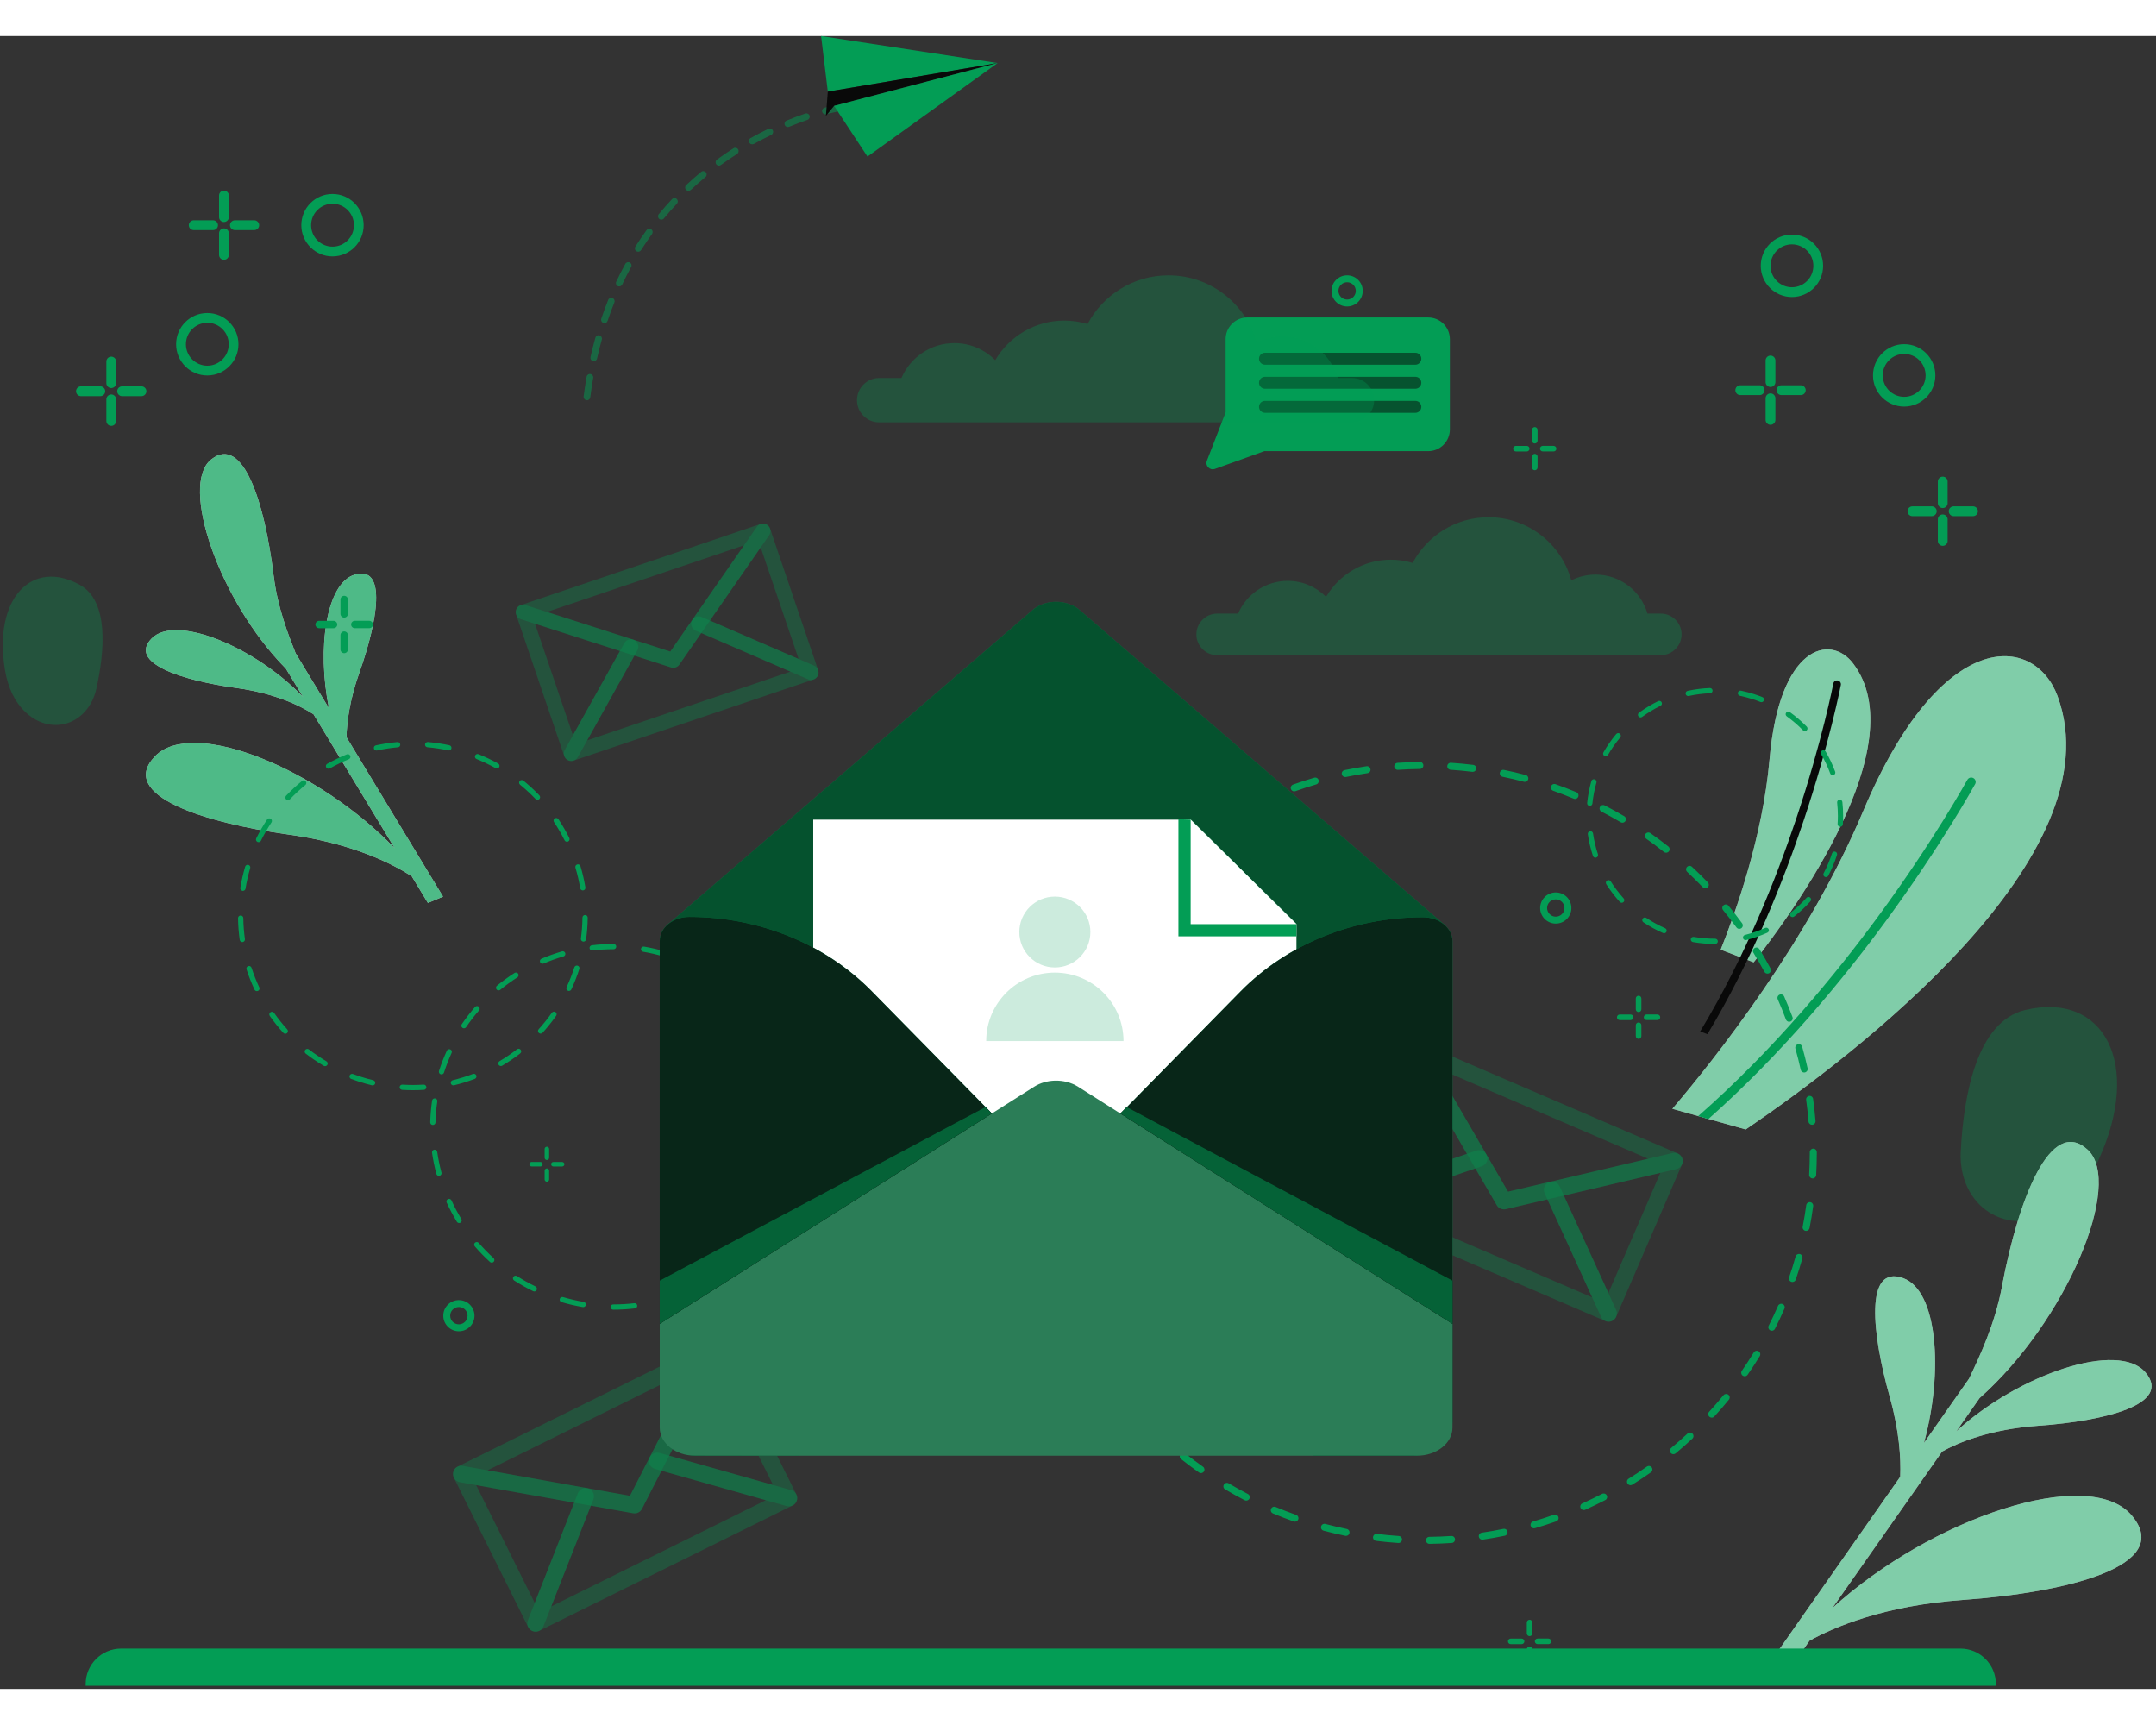 <svg xmlns="http://www.w3.org/2000/svg" width="200" height="160" viewBox="0 0 317 243" fill="none"><rect x="0" y="0" width="317" height="243" fill="#333333" stroke="none"/><g clip-path="url(#clip0_2950_15049)"><path d="M288.29 163.928C287.872 172.105 295.224 176.832 302.245 172.725C304.566 171.369 306.771 169.066 308.509 165.321C315.104 151.053 309.287 140.415 297.74 143.193C290.611 144.911 288.709 155.823 288.298 163.921L288.29 163.928Z" fill="#039D55" fill-opacity="0.3"></path><path d="M14.181 95.908C12.985 101.321 7.341 103.089 3.492 99.148C2.223 97.849 1.193 95.944 0.731 93.194C-1.02 82.693 4.688 76.79 11.73 80.68C16.077 83.083 15.363 90.545 14.181 95.908Z" fill="#039D55" fill-opacity="0.3"></path><path d="M247.248 87.962C247.248 88.799 246.909 89.564 246.347 90.12C245.799 90.676 245.035 91.022 244.199 91.022H178.953C177.274 91.022 175.904 89.651 175.904 87.969C175.904 87.132 176.243 86.367 176.805 85.811C177.353 85.256 178.117 84.909 178.953 84.909H182.038C183.256 82.073 186.067 80.096 189.34 80.096C191.545 80.096 193.535 80.998 194.976 82.441C196.901 79.179 200.44 76.985 204.505 76.985C205.622 76.985 206.696 77.151 207.705 77.461C209.832 73.463 214.027 70.742 218.863 70.742C224.673 70.742 229.56 74.668 231.03 80.016C232.097 79.482 233.308 79.172 234.591 79.172C238.216 79.172 241.273 81.597 242.231 84.909H244.199C245.871 84.909 247.248 86.288 247.248 87.962Z" fill="#039D55" fill-opacity="0.3"></path><path d="M263.471 38.368C260.941 38.368 258.887 36.311 258.887 33.778C258.887 31.244 260.941 29.188 263.471 29.188C266.001 29.188 268.055 31.244 268.055 33.778C268.055 36.311 266.001 38.368 263.471 38.368ZM263.471 30.624C261.734 30.624 260.321 32.038 260.321 33.778C260.321 35.517 261.734 36.931 263.471 36.931C265.208 36.931 266.621 35.517 266.621 33.778C266.621 32.038 265.208 30.624 263.471 30.624Z" fill="#039D55"></path><path d="M279.975 54.477C277.445 54.477 275.391 52.42 275.391 49.887C275.391 47.354 277.445 45.297 279.975 45.297C282.505 45.297 284.559 47.354 284.559 49.887C284.559 52.42 282.505 54.477 279.975 54.477ZM279.975 46.733C278.238 46.733 276.825 48.148 276.825 49.887C276.825 51.626 278.238 53.041 279.975 53.041C281.712 53.041 283.125 51.626 283.125 49.887C283.125 48.148 281.712 46.733 279.975 46.733Z" fill="#039D55"></path><path d="M285.643 69.392C285.246 69.392 284.922 69.068 284.922 68.671V65.495C284.922 65.098 285.246 64.773 285.643 64.773C286.039 64.773 286.363 65.098 286.363 65.495V68.671C286.363 69.068 286.039 69.392 285.643 69.392Z" fill="#039D55"></path><path d="M285.643 74.951C285.246 74.951 284.922 74.626 284.922 74.229V71.054C284.922 70.657 285.246 70.332 285.643 70.332C286.039 70.332 286.363 70.657 286.363 71.054V74.229C286.363 74.626 286.039 74.951 285.643 74.951Z" fill="#039D55"></path><path d="M290.095 70.584H287.248C286.852 70.584 286.527 70.259 286.527 69.862C286.527 69.465 286.852 69.141 287.248 69.141H290.095C290.492 69.141 290.816 69.465 290.816 69.862C290.816 70.259 290.492 70.584 290.095 70.584Z" fill="#039D55"></path><path d="M284.035 70.584H281.188C280.791 70.584 280.467 70.259 280.467 69.862C280.467 69.465 280.791 69.141 281.188 69.141H284.035C284.431 69.141 284.755 69.465 284.755 69.862C284.755 70.259 284.431 70.584 284.035 70.584Z" fill="#039D55"></path><path d="M260.32 51.596C259.924 51.596 259.6 51.271 259.6 50.874V47.698C259.6 47.301 259.924 46.977 260.32 46.977C260.717 46.977 261.041 47.301 261.041 47.698V50.874C261.041 51.271 260.717 51.596 260.32 51.596Z" fill="#039D55"></path><path d="M260.32 57.154C259.924 57.154 259.6 56.829 259.6 56.432V53.257C259.6 52.86 259.924 52.535 260.32 52.535C260.717 52.535 261.041 52.86 261.041 53.257V56.432C261.041 56.829 260.717 57.154 260.32 57.154Z" fill="#039D55"></path><path d="M264.775 52.787H261.928C261.531 52.787 261.207 52.462 261.207 52.066C261.207 51.669 261.531 51.344 261.928 51.344H264.775C265.171 51.344 265.496 51.669 265.496 52.066C265.496 52.462 265.171 52.787 264.775 52.787Z" fill="#039D55"></path><path d="M258.72 52.787H255.873C255.477 52.787 255.152 52.462 255.152 52.066C255.152 51.669 255.477 51.344 255.873 51.344H258.72C259.117 51.344 259.441 51.669 259.441 52.066C259.441 52.462 259.117 52.787 258.72 52.787Z" fill="#039D55"></path><path d="M44.301 27.805C44.301 25.272 46.355 23.215 48.885 23.215C51.415 23.215 53.469 25.272 53.469 27.805C53.469 30.338 51.415 32.395 48.885 32.395C46.355 32.395 44.301 30.338 44.301 27.805ZM45.742 27.805C45.742 29.544 47.155 30.959 48.892 30.959C50.629 30.959 52.042 29.544 52.042 27.805C52.042 26.066 50.629 24.651 48.892 24.651C47.155 24.651 45.742 26.066 45.742 27.805Z" fill="#039D55"></path><path d="M25.893 45.309C25.893 42.776 27.947 40.719 30.477 40.719C33.007 40.719 35.061 42.776 35.061 45.309C35.061 47.842 33.007 49.899 30.477 49.899C27.947 49.899 25.893 47.842 25.893 45.309ZM27.334 45.309C27.334 47.048 28.747 48.463 30.484 48.463C32.221 48.463 33.634 47.048 33.634 45.309C33.634 43.569 32.221 42.155 30.484 42.155C28.747 42.155 27.334 43.569 27.334 45.309Z" fill="#039D55"></path><path d="M16.358 51.752C16.754 51.752 17.078 51.427 17.078 51.03V47.855C17.078 47.458 16.754 47.133 16.358 47.133C15.961 47.133 15.637 47.458 15.637 47.855V51.03C15.637 51.427 15.961 51.752 16.358 51.752Z" fill="#039D55"></path><path d="M16.358 57.31C16.754 57.31 17.078 56.986 17.078 56.589V53.413C17.078 53.016 16.754 52.691 16.358 52.691C15.961 52.691 15.637 53.016 15.637 53.413V56.589C15.637 56.986 15.961 57.31 16.358 57.31Z" fill="#039D55"></path><path d="M11.902 52.943H14.749C15.146 52.943 15.47 52.619 15.47 52.222C15.47 51.825 15.146 51.5 14.749 51.5H11.902C11.506 51.5 11.182 51.825 11.182 52.222C11.182 52.619 11.506 52.943 11.902 52.943Z" fill="#039D55"></path><path d="M17.957 52.943H20.804C21.201 52.943 21.525 52.619 21.525 52.222C21.525 51.825 21.201 51.5 20.804 51.5H17.957C17.561 51.5 17.236 51.825 17.236 52.222C17.236 52.619 17.561 52.943 17.957 52.943Z" fill="#039D55"></path><path d="M32.928 27.338C33.324 27.338 33.649 27.013 33.649 26.616V23.441C33.649 23.044 33.324 22.719 32.928 22.719C32.531 22.719 32.207 23.044 32.207 23.441V26.616C32.207 27.013 32.531 27.338 32.928 27.338Z" fill="#039D55"></path><path d="M32.928 32.896C33.324 32.896 33.649 32.572 33.649 32.175V28.999C33.649 28.602 33.324 28.277 32.928 28.277C32.531 28.277 32.207 28.602 32.207 28.999V32.175C32.207 32.572 32.531 32.896 32.928 32.896Z" fill="#039D55"></path><path d="M28.481 28.529H31.328C31.724 28.529 32.048 28.205 32.048 27.808C32.048 27.411 31.724 27.086 31.328 27.086H28.481C28.084 27.086 27.76 27.411 27.76 27.808C27.76 28.205 28.084 28.529 28.481 28.529Z" fill="#039D55"></path><path d="M34.535 28.529H37.382C37.779 28.529 38.103 28.205 38.103 27.808C38.103 27.411 37.779 27.086 37.382 27.086H34.535C34.139 27.086 33.815 27.411 33.815 27.808C33.815 28.205 34.139 28.529 34.535 28.529Z" fill="#039D55"></path><path d="M213.174 44.558V57.844C213.174 59.598 211.754 61.027 209.996 61.027H185.9L178.627 63.64C177.877 63.907 177.164 63.17 177.452 62.434L180.206 55.318V44.558C180.206 42.804 181.626 41.375 183.384 41.375H209.996C211.747 41.375 213.174 42.797 213.174 44.558Z" fill="#039D55"></path><g opacity="0.5"><path d="M208.099 48.32H185.993C185.51 48.32 185.113 47.93 185.113 47.439C185.113 46.956 185.503 46.559 185.993 46.559H208.099C208.582 46.559 208.979 46.948 208.979 47.439C208.979 47.923 208.589 48.32 208.099 48.32Z" fill="#090909"></path><path d="M208.099 51.855H185.993C185.51 51.855 185.113 51.465 185.113 50.974C185.113 50.491 185.503 50.094 185.993 50.094H208.099C208.582 50.094 208.979 50.483 208.979 50.974C208.979 51.458 208.589 51.855 208.099 51.855Z" fill="#090909"></path><path d="M208.099 55.394H185.993C185.51 55.394 185.113 55.004 185.113 54.513C185.113 54.03 185.503 53.633 185.993 53.633H208.099C208.582 53.633 208.979 54.023 208.979 54.513C208.979 54.997 208.589 55.394 208.099 55.394Z" fill="#090909"></path></g><path d="M121.231 11.49C121.31 11.511 121.389 11.511 121.476 11.49C122.355 11.259 122.867 11.165 122.867 11.165C123.133 11.115 123.306 10.862 123.263 10.595C123.213 10.328 122.96 10.155 122.694 10.198C122.672 10.198 122.146 10.299 121.231 10.537C120.971 10.609 120.813 10.876 120.885 11.136C120.935 11.317 121.072 11.447 121.238 11.49H121.231Z" fill="#039D55" fill-opacity="0.5"></path><path d="M92.79 33.955C92.336 34.785 91.896 35.651 91.486 36.525C91.385 36.741 91.147 36.849 90.923 36.792C90.894 36.785 90.866 36.77 90.837 36.763C90.592 36.647 90.491 36.351 90.606 36.113C91.024 35.226 91.471 34.345 91.94 33.493C92.069 33.255 92.365 33.169 92.603 33.299C92.841 33.428 92.927 33.724 92.797 33.963L92.79 33.955Z" fill="#039D55" fill-opacity="0.5"></path><path d="M90.331 39.162C89.978 40.043 89.639 40.952 89.337 41.868C89.257 42.114 88.998 42.251 88.753 42.186C88.738 42.186 88.731 42.186 88.717 42.172C88.457 42.085 88.32 41.803 88.407 41.551C88.724 40.62 89.063 39.689 89.423 38.794C89.524 38.541 89.812 38.419 90.057 38.52C90.31 38.621 90.432 38.91 90.331 39.155V39.162Z" fill="#039D55" fill-opacity="0.5"></path><path d="M86.18 53.524C85.942 53.467 85.783 53.236 85.812 52.99C85.934 52.016 86.086 51.042 86.252 50.089C86.295 49.822 86.554 49.642 86.821 49.692C87.088 49.743 87.268 49.995 87.218 50.262C87.052 51.193 86.908 52.16 86.785 53.12C86.749 53.387 86.504 53.575 86.237 53.546C86.216 53.546 86.201 53.546 86.18 53.532V53.524Z" fill="#039D55" fill-opacity="0.5"></path><path d="M88.147 44.018C88.406 44.09 88.558 44.364 88.485 44.624C88.363 45.057 88.248 45.49 88.139 45.916C88.017 46.414 87.894 46.919 87.779 47.417C87.721 47.684 87.455 47.85 87.195 47.785C87.195 47.785 87.188 47.785 87.181 47.785C86.921 47.72 86.763 47.46 86.82 47.2C86.936 46.688 87.058 46.176 87.188 45.67C87.296 45.237 87.419 44.79 87.541 44.35C87.613 44.09 87.873 43.938 88.132 44.003C88.132 44.003 88.139 44.003 88.147 44.003V44.018Z" fill="#039D55" fill-opacity="0.5"></path><path d="M94.253 31.473C94.138 31.654 93.921 31.74 93.72 31.69C93.669 31.675 93.626 31.661 93.576 31.632C93.345 31.488 93.28 31.184 93.424 30.954C93.943 30.124 94.498 29.308 95.075 28.521C95.233 28.305 95.536 28.254 95.759 28.413C95.976 28.572 96.026 28.875 95.868 29.099C95.305 29.871 94.765 30.672 94.253 31.48V31.473Z" fill="#039D55" fill-opacity="0.5"></path><path d="M118.723 12.32C117.829 12.623 116.921 12.97 116.027 13.338C115.926 13.381 115.818 13.388 115.717 13.36C115.573 13.323 115.443 13.222 115.386 13.071C115.285 12.818 115.4 12.537 115.652 12.428C116.568 12.053 117.49 11.7 118.406 11.389C118.658 11.303 118.939 11.44 119.026 11.692C119.112 11.945 118.975 12.226 118.723 12.313V12.32Z" fill="#039D55" fill-opacity="0.5"></path><path d="M110.846 15.85C110.73 15.915 110.601 15.929 110.485 15.9C110.363 15.871 110.247 15.785 110.175 15.662C110.046 15.424 110.125 15.128 110.363 14.998C111.213 14.522 112.093 14.067 112.972 13.641C113.217 13.526 113.505 13.627 113.628 13.872C113.743 14.118 113.642 14.406 113.397 14.529C112.539 14.948 111.675 15.395 110.846 15.857V15.85Z" fill="#039D55" fill-opacity="0.5"></path><path d="M101.561 22.621C101.431 22.736 101.266 22.779 101.107 22.736C101.02 22.714 100.934 22.664 100.869 22.599C100.682 22.404 100.696 22.094 100.891 21.906C101.604 21.242 102.347 20.585 103.096 19.965C103.305 19.791 103.615 19.82 103.788 20.03C103.961 20.239 103.932 20.549 103.723 20.723C102.988 21.336 102.26 21.971 101.561 22.628V22.621Z" fill="#039D55" fill-opacity="0.5"></path><path d="M105.994 18.952C105.872 19.039 105.72 19.068 105.583 19.032C105.475 19.003 105.374 18.938 105.31 18.844C105.151 18.627 105.201 18.317 105.418 18.158C106.203 17.588 107.018 17.025 107.847 16.498C108.077 16.354 108.38 16.419 108.524 16.65C108.668 16.881 108.604 17.184 108.373 17.328C107.566 17.848 106.766 18.389 105.994 18.952Z" fill="#039D55" fill-opacity="0.5"></path><path d="M97.62 26.811C97.497 26.963 97.303 27.02 97.123 26.977C97.058 26.963 96.986 26.927 96.928 26.876C96.719 26.703 96.69 26.393 96.863 26.183C97.483 25.433 98.139 24.689 98.809 23.975C98.996 23.78 99.306 23.766 99.501 23.953C99.696 24.141 99.71 24.451 99.523 24.646C98.867 25.339 98.225 26.068 97.62 26.804V26.811Z" fill="#039D55" fill-opacity="0.5"></path><path d="M121.714 8.17L120.727 0L146.682 3.969L121.714 8.17Z" fill="#039D55"></path><path d="M146.683 3.969L122.702 10.248L122.637 10.269L121.434 11.742L121.715 8.169L146.683 3.969Z" fill="#090909"></path><path d="M125.657 9.475L122.637 10.269L127.545 17.717L146.682 3.969L125.657 9.475Z" fill="#039D55"></path><path d="M245.891 157.711C252.204 150.3 265.918 133.011 273.945 113.954C285.46 86.6 299.169 87.939 302.525 97.047C311.2 120.606 272.718 149.82 256.677 160.747L245.896 157.711H245.891Z" fill="white"></path><path d="M245.891 157.711C252.204 150.3 265.918 133.011 273.945 113.954C285.46 86.6 299.169 87.939 302.525 97.047C311.2 120.606 272.718 149.82 256.677 160.747L245.896 157.711H245.891Z" fill="#039D55" fill-opacity="0.5"></path><path d="M249.688 158.785C260.798 149.056 269.97 137.845 276.139 129.443C284.39 118.209 289.211 109.431 289.263 109.344C289.437 109.031 289.83 108.915 290.148 109.089C290.467 109.263 290.582 109.657 290.409 109.969C290.362 110.056 285.507 118.898 277.209 130.202C271.11 138.505 262.106 149.532 251.186 159.214L249.693 158.791L249.688 158.785Z" fill="#039D55"></path><path d="M252.998 134.309C255.167 128.901 259.202 117.617 260.177 106.357C261.637 89.531 269.129 87.87 272.455 92.223C281.589 104.176 263.615 128.839 257.845 136.176L252.998 134.314V134.309Z" fill="white"></path><path d="M252.998 134.309C255.167 128.901 259.202 117.617 260.177 106.357C261.637 89.531 269.129 87.87 272.455 92.223C281.589 104.176 263.615 128.839 257.845 136.176L252.998 134.314V134.309Z" fill="#039D55" fill-opacity="0.5"></path><path d="M249.984 146.33C256.608 135.367 261.221 123.669 264.09 115.102C267.903 103.728 269.547 95.262 269.561 95.183C269.619 94.88 269.914 94.678 270.217 94.743C270.52 94.8 270.721 95.096 270.664 95.399C270.649 95.486 268.992 104.002 265.157 115.448C262.281 124.029 257.668 135.736 251.051 146.742L249.984 146.345V146.33Z" fill="#090909"></path><path d="M294.358 183.769C296.823 170.714 301.551 158.798 306.936 163.713C312.32 168.635 303.786 188.973 291.057 200.246L287.64 205.117C296.773 196.738 311.469 191.744 315.463 196.479C319.427 201.177 309.343 203.616 299.757 204.302C292.462 204.821 287.806 206.842 285.55 208.098L269.419 231.106C283.921 217.884 307.13 210.018 313.444 217.509C319.737 224.972 303.735 228.833 288.527 229.922C277.037 230.745 269.671 233.906 266.06 235.905L262.845 240.495C261.966 240.062 261.086 239.622 260.207 239.182L279.394 211.808C279.51 208.993 279.243 205.016 277.852 200.058C275.243 190.799 274.104 180.478 279.863 182.615C284.865 184.469 285.781 196.276 282.883 206.835L289.521 197.366C291.078 194.09 293.306 189.413 294.365 183.777L294.358 183.769Z" fill="white"></path><path d="M294.358 183.769C296.823 170.714 301.551 158.798 306.936 163.713C312.32 168.635 303.786 188.973 291.057 200.246L287.64 205.117C296.773 196.738 311.469 191.744 315.463 196.479C319.427 201.177 309.343 203.616 299.757 204.302C292.462 204.821 287.806 206.842 285.55 208.098L269.419 231.106C283.921 217.884 307.13 210.018 313.444 217.509C319.737 224.972 303.735 228.833 288.527 229.922C277.037 230.745 269.671 233.906 266.06 235.905L262.845 240.495C261.966 240.062 261.086 239.622 260.207 239.182L279.394 211.808C279.51 208.993 279.243 205.016 277.852 200.058C275.243 190.799 274.104 180.478 279.863 182.615C284.865 184.469 285.781 196.276 282.883 206.835L289.521 197.366C291.078 194.09 293.306 189.413 294.365 183.777L294.358 183.769Z" fill="#039D55" fill-opacity="0.5"></path><path d="M40.229 79.344C38.924 68.533 35.703 58.53 31.039 62.261C26.368 65.992 32.236 83.09 42.031 92.999L44.561 97.17C37.548 89.823 25.799 84.93 22.282 88.582C18.786 92.212 26.895 94.752 34.693 95.835C40.633 96.658 44.323 98.563 46.103 99.718L58.04 119.413C46.904 107.808 28.351 100.115 22.786 105.888C17.236 111.647 30.109 115.682 42.485 117.399C51.834 118.699 57.687 121.686 60.534 123.52L62.912 127.446C63.655 127.142 64.397 126.832 65.139 126.515L50.94 103.081C51.005 100.771 51.43 97.538 52.843 93.561C55.481 86.135 56.98 77.756 52.151 79.185C47.963 80.426 46.572 90.032 48.367 98.83L43.458 90.725C42.37 87.961 40.798 84.013 40.236 79.344H40.229Z" fill="white"></path><path d="M40.229 79.344C38.924 68.533 35.703 58.53 31.039 62.261C26.368 65.992 32.236 83.09 42.031 92.999L44.561 97.17C37.548 89.823 25.799 84.93 22.282 88.582C18.786 92.212 26.895 94.752 34.693 95.835C40.633 96.658 44.323 98.563 46.103 99.718L58.04 119.413C46.904 107.808 28.351 100.115 22.786 105.888C17.236 111.647 30.109 115.682 42.485 117.399C51.834 118.699 57.687 121.686 60.534 123.52L62.912 127.446C63.655 127.142 64.397 126.832 65.139 126.515L50.94 103.081C51.005 100.771 51.43 97.538 52.843 93.561C55.481 86.135 56.98 77.756 52.151 79.185C47.963 80.426 46.572 90.032 48.367 98.83L43.458 90.725C42.37 87.961 40.798 84.013 40.236 79.344H40.229Z" fill="#039D55" fill-opacity="0.7"></path><path d="M293.456 242.284V242.537H12.594V242.284C12.594 239.405 14.929 237.066 17.805 237.066H288.244C291.128 237.066 293.456 239.405 293.456 242.284Z" fill="#039D55"></path><g clip-path="url(#clip1_2950_15049)"><path d="M119.606 94.599L84.347 106.522C83.918 106.668 83.443 106.534 83.153 106.186C82.862 105.839 82.817 105.348 83.037 104.952L91.799 89.244C92.054 88.787 92.595 88.574 93.094 88.734L98.551 90.487L101.816 85.784C102.113 85.354 102.675 85.196 103.155 85.403L119.691 92.558C120.106 92.738 120.369 93.154 120.35 93.606C120.331 94.06 120.035 94.454 119.606 94.599ZM86.338 103.539L116.209 93.438L103.109 87.769L99.895 92.401C99.62 92.798 99.116 92.968 98.657 92.82L93.281 91.094L86.338 103.539Z" fill="#039D55" fill-opacity="0.3"></path><path d="M84.346 106.521C84.205 106.569 84.05 106.588 83.895 106.574C83.462 106.535 83.094 106.246 82.955 105.835L75.886 85.043C75.753 84.65 75.853 84.219 76.143 83.924C76.434 83.629 76.867 83.524 77.261 83.651L93.092 88.735C93.406 88.835 93.656 89.07 93.777 89.375C93.898 89.679 93.874 90.021 93.716 90.308L84.954 106.017C84.818 106.259 84.6 106.434 84.346 106.521ZM78.665 86.4L84.239 102.796L91.148 90.407L78.665 86.4Z" fill="#039D55" fill-opacity="0.3"></path><path d="M119.607 94.599C119.354 94.685 119.072 94.677 118.817 94.566L102.281 87.41C101.979 87.28 101.753 87.021 101.663 86.707C101.573 86.392 101.629 86.053 101.816 85.785L111.283 72.147C111.519 71.807 111.926 71.63 112.337 71.686C112.747 71.744 113.09 72.027 113.224 72.419L120.293 93.211C120.433 93.621 120.317 94.074 119.997 94.368C119.884 94.473 119.75 94.55 119.607 94.599ZM104.382 85.934L117.42 91.576L111.846 75.181L104.382 85.934Z" fill="#039D55" fill-opacity="0.3"></path><path d="M99.343 92.814C99.126 92.888 98.885 92.892 98.654 92.819L76.59 85.734C76.14 85.59 75.833 85.172 75.828 84.701C75.825 84.229 76.126 83.809 76.572 83.656L111.831 71.734C112.279 71.582 112.775 71.734 113.06 72.111C113.344 72.487 113.355 73.005 113.086 73.393L99.892 92.4C99.755 92.599 99.562 92.74 99.343 92.814ZM80.424 84.665L98.553 90.487L109.394 74.869L80.424 84.665Z" fill="#039D55" fill-opacity="0.3"></path><path d="M116.534 216.03L79.296 234.455C78.843 234.679 78.297 234.603 77.924 234.261C77.552 233.918 77.427 233.383 77.611 232.914L84.964 214.231C85.178 213.688 85.746 213.371 86.32 213.474L92.621 214.604L95.532 208.916C95.798 208.397 96.394 208.138 96.956 208.296L116.32 213.762C116.808 213.9 117.16 214.322 117.206 214.824C117.256 215.326 116.989 215.806 116.534 216.03ZM81.054 230.859L112.601 215.249L97.259 210.92L94.393 216.522C94.147 217.002 93.615 217.264 93.085 217.168L86.878 216.056L81.054 230.859Z" fill="#039D55" fill-opacity="0.3"></path><path d="M79.298 234.458C79.147 234.531 78.982 234.577 78.807 234.583C78.323 234.603 77.873 234.338 77.657 233.905L66.733 211.945C66.527 211.531 66.573 211.038 66.851 210.668C67.13 210.299 67.592 210.117 68.047 210.199L86.323 213.475C86.683 213.54 86.996 213.762 87.176 214.083C87.355 214.401 87.38 214.784 87.246 215.124L79.894 233.808C79.779 234.097 79.566 234.326 79.298 234.458ZM70.009 213.034L78.623 230.351L84.421 215.619L70.009 213.034Z" fill="#039D55" fill-opacity="0.3"></path><path d="M116.537 216.031C116.269 216.163 115.958 216.196 115.659 216.113L96.294 210.648C95.942 210.549 95.653 210.296 95.505 209.96C95.358 209.625 95.369 209.242 95.536 208.917L103.977 192.421C104.188 192.01 104.613 191.752 105.075 191.754C105.538 191.757 105.959 192.019 106.165 192.433L117.089 214.393C117.305 214.826 117.243 215.344 116.935 215.716C116.823 215.851 116.686 215.958 116.537 216.031ZM98.396 208.702L113.667 213.011L105.052 195.696L98.396 208.702Z" fill="#039D55" fill-opacity="0.3"></path><path d="M93.847 217.061C93.618 217.174 93.352 217.216 93.086 217.169L67.614 212.603C67.093 212.51 66.692 212.095 66.618 211.572C66.544 211.051 66.813 210.54 67.286 210.306L104.522 191.881C104.996 191.647 105.567 191.741 105.938 192.117C106.31 192.492 106.398 193.061 106.159 193.53L94.395 216.521C94.27 216.761 94.077 216.946 93.847 217.061ZM71.695 210.852L92.625 214.604L102.291 195.713L71.695 210.852Z" fill="#039D55" fill-opacity="0.3"></path><path d="M236.029 188.908L198.044 172.575C197.582 172.376 197.289 171.913 197.31 171.411C197.33 170.909 197.657 170.471 198.134 170.308L217.085 163.851C217.635 163.663 218.241 163.89 218.534 164.392L221.729 169.889L227.931 168.433C228.498 168.299 229.078 168.585 229.321 169.112L237.623 187.289C237.832 187.747 237.736 188.285 237.384 188.643C237.03 189.002 236.492 189.107 236.029 188.908ZM201.912 171.59L234.093 185.428L227.514 171.028L221.407 172.462C220.884 172.585 220.342 172.352 220.073 171.888L216.926 166.473L201.912 171.59Z" fill="#039D55" fill-opacity="0.3"></path><path d="M198.045 172.577C197.892 172.511 197.751 172.414 197.633 172.286C197.306 171.933 197.217 171.422 197.408 170.979L207.092 148.579C207.274 148.156 207.679 147.874 208.14 147.846C208.599 147.819 209.035 148.053 209.266 148.45L218.533 164.394C218.715 164.709 218.749 165.089 218.62 165.429C218.492 165.77 218.217 166.037 217.872 166.154L198.921 172.611C198.63 172.71 198.319 172.693 198.045 172.577ZM208.372 151.759L200.735 169.424L215.679 164.333L208.372 151.759Z" fill="#039D55" fill-opacity="0.3"></path><path d="M236.031 188.909C235.759 188.792 235.532 188.577 235.405 188.297L227.102 170.121C226.951 169.79 226.956 169.408 227.116 169.082C227.277 168.755 227.576 168.517 227.931 168.434L245.918 164.208C246.366 164.103 246.835 164.258 247.131 164.61C247.426 164.961 247.499 165.451 247.316 165.871L237.632 188.272C237.442 188.713 237.008 189.002 236.525 189.007C236.353 189.01 236.185 188.975 236.031 188.909ZM229.936 170.461L236.482 184.793L244.119 167.128L229.936 170.461Z" fill="#039D55" fill-opacity="0.3"></path><path d="M220.645 172.398C220.411 172.297 220.208 172.123 220.072 171.891L207.157 149.669C206.893 149.216 206.951 148.644 207.3 148.252C207.649 147.86 208.211 147.736 208.694 147.943L246.679 164.276C247.162 164.483 247.456 164.976 247.411 165.498C247.365 166.021 246.987 166.455 246.476 166.575L221.408 172.464C221.145 172.525 220.879 172.498 220.645 172.398ZM211.115 151.632L221.729 169.892L242.327 165.054L211.115 151.632Z" fill="#039D55" fill-opacity="0.3"></path><path d="M90.204 187.24H90.154C89.94 187.239 89.768 187.066 89.768 186.853C89.77 186.641 89.943 186.468 90.155 186.468H90.157H90.204C91.222 186.468 92.251 186.407 93.263 186.288C93.475 186.263 93.667 186.413 93.692 186.625C93.717 186.837 93.566 187.028 93.354 187.053C92.312 187.177 91.253 187.24 90.204 187.24ZM85.753 186.864C85.731 186.864 85.709 186.862 85.687 186.857C84.641 186.678 83.59 186.435 82.566 186.132C82.361 186.071 82.243 185.858 82.304 185.652C82.366 185.448 82.58 185.331 82.786 185.392C83.78 185.685 84.801 185.922 85.818 186.096C86.028 186.132 86.17 186.332 86.134 186.542C86.102 186.73 85.939 186.864 85.753 186.864ZM97.638 186.176C97.471 186.176 97.316 186.066 97.267 185.899C97.207 185.695 97.325 185.48 97.529 185.42C98.521 185.13 99.507 184.778 100.459 184.373C100.656 184.29 100.882 184.381 100.967 184.577C101.051 184.774 100.959 184.999 100.763 185.084C99.782 185.502 98.768 185.864 97.747 186.162C97.71 186.17 97.674 186.176 97.638 186.176ZM78.557 184.557C78.5 184.557 78.442 184.544 78.388 184.518C77.43 184.053 76.489 183.526 75.596 182.952C75.416 182.836 75.364 182.597 75.479 182.418C75.596 182.239 75.835 182.188 76.014 182.302C76.883 182.859 77.795 183.372 78.727 183.823C78.918 183.915 78.999 184.147 78.906 184.339C78.838 184.477 78.7 184.557 78.557 184.557ZM104.518 183.054C104.391 183.054 104.266 182.991 104.193 182.876C104.078 182.698 104.13 182.457 104.311 182.343C105.182 181.787 106.03 181.172 106.829 180.518C106.995 180.383 107.238 180.407 107.374 180.571C107.509 180.736 107.485 180.979 107.32 181.114C106.497 181.787 105.626 182.42 104.727 182.993C104.661 183.035 104.589 183.054 104.518 183.054ZM72.303 180.325C72.21 180.325 72.115 180.292 72.041 180.225C71.255 179.509 70.504 178.739 69.807 177.932C69.667 177.771 69.686 177.527 69.848 177.388C70.01 177.248 70.254 177.267 70.394 177.428C71.071 178.21 71.801 178.96 72.564 179.655C72.721 179.799 72.732 180.043 72.589 180.2C72.512 180.283 72.406 180.325 72.303 180.325ZM110.244 178.131C110.154 178.131 110.063 178.1 109.99 178.037C109.83 177.898 109.812 177.653 109.952 177.493C110.632 176.714 111.271 175.886 111.853 175.032C111.973 174.857 112.213 174.81 112.391 174.93C112.567 175.05 112.615 175.29 112.493 175.467C111.896 176.346 111.236 177.198 110.538 178C110.459 178.087 110.351 178.131 110.244 178.131ZM67.502 174.5C67.372 174.5 67.244 174.435 67.172 174.315C66.62 173.407 66.115 172.457 65.674 171.491C65.586 171.296 65.671 171.069 65.866 170.979C66.061 170.891 66.289 170.976 66.379 171.171C66.807 172.109 67.298 173.033 67.834 173.915C67.945 174.097 67.886 174.334 67.704 174.446C67.639 174.483 67.57 174.5 67.502 174.5ZM114.339 171.794C114.285 171.794 114.23 171.783 114.178 171.759C113.985 171.671 113.898 171.442 113.988 171.248C114.418 170.312 114.795 169.338 115.113 168.354L115.124 168.32C115.189 168.117 115.407 168.004 115.61 168.07C115.813 168.135 115.926 168.353 115.86 168.555L115.849 168.59C115.522 169.605 115.132 170.607 114.691 171.569C114.625 171.711 114.485 171.794 114.339 171.794ZM64.534 167.568C64.362 167.568 64.206 167.454 64.161 167.283C63.885 166.256 63.67 165.203 63.519 164.154C63.489 163.943 63.635 163.747 63.847 163.717C64.06 163.688 64.255 163.834 64.285 164.045C64.431 165.065 64.641 166.088 64.908 167.085C64.963 167.29 64.84 167.502 64.634 167.557C64.6 167.565 64.567 167.568 64.534 167.568ZM116.488 164.529C116.469 164.529 116.45 164.527 116.431 164.524C116.221 164.493 116.073 164.298 116.104 164.086C116.254 163.065 116.342 162.024 116.367 160.993C116.372 160.78 116.548 160.612 116.763 160.617C116.977 160.622 117.146 160.799 117.141 161.012C117.114 162.073 117.023 163.145 116.87 164.198C116.844 164.391 116.678 164.529 116.488 164.529ZM63.643 160.085C63.64 160.085 63.637 160.085 63.634 160.085C63.42 160.08 63.251 159.903 63.256 159.69C63.283 158.629 63.376 157.557 63.53 156.504C63.561 156.294 63.756 156.148 63.969 156.178C64.18 156.209 64.326 156.404 64.296 156.616C64.147 157.637 64.057 158.677 64.03 159.708C64.024 159.919 63.851 160.085 63.643 160.085ZM116.493 156.991C116.304 156.991 116.139 156.853 116.111 156.66C115.963 155.64 115.753 154.618 115.484 153.62C115.429 153.415 115.552 153.203 115.758 153.148C115.964 153.093 116.177 153.215 116.232 153.421C116.507 154.447 116.724 155.5 116.877 156.55C116.907 156.76 116.76 156.956 116.549 156.986C116.531 156.991 116.512 156.991 116.493 156.991ZM64.911 152.652C64.872 152.652 64.832 152.646 64.793 152.633C64.59 152.569 64.477 152.351 64.543 152.148L64.549 152.129C64.873 151.124 65.26 150.126 65.699 149.169C65.787 148.974 66.017 148.889 66.212 148.977C66.407 149.065 66.492 149.294 66.404 149.489C65.978 150.419 65.602 151.387 65.287 152.366L65.281 152.384C65.227 152.548 65.075 152.652 64.911 152.652ZM114.364 149.76C114.218 149.76 114.076 149.677 114.012 149.534C113.582 148.596 113.093 147.673 112.555 146.791C112.443 146.609 112.501 146.372 112.684 146.261C112.866 146.15 113.104 146.208 113.216 146.39C113.769 147.297 114.273 148.247 114.715 149.214C114.803 149.409 114.718 149.636 114.523 149.726C114.473 149.749 114.418 149.76 114.364 149.76ZM68.215 145.873C68.141 145.873 68.066 145.851 67.998 145.807C67.822 145.688 67.775 145.448 67.894 145.271C68.492 144.392 69.15 143.539 69.848 142.737C69.988 142.577 70.232 142.559 70.394 142.699C70.555 142.839 70.572 143.082 70.432 143.244C69.752 144.023 69.114 144.85 68.534 145.706C68.46 145.814 68.339 145.873 68.215 145.873ZM110.284 143.413C110.176 143.413 110.067 143.368 109.992 143.28C109.315 142.498 108.584 141.75 107.821 141.055C107.663 140.912 107.651 140.667 107.795 140.51C107.939 140.353 108.184 140.341 108.341 140.485C109.128 141.201 109.88 141.971 110.577 142.776C110.717 142.938 110.698 143.181 110.538 143.32C110.465 143.383 110.374 143.413 110.284 143.413ZM73.31 140.301C73.198 140.301 73.088 140.253 73.011 140.16C72.875 139.995 72.899 139.752 73.064 139.617C73.885 138.943 74.759 138.31 75.655 137.737C75.835 137.623 76.074 137.675 76.19 137.854C76.305 138.032 76.253 138.271 76.074 138.387C75.202 138.944 74.354 139.558 73.557 140.214C73.483 140.273 73.396 140.301 73.31 140.301ZM104.576 138.47C104.504 138.47 104.432 138.45 104.367 138.409C103.499 137.852 102.585 137.341 101.653 136.89C101.461 136.798 101.381 136.567 101.474 136.374C101.567 136.182 101.798 136.102 101.991 136.195C102.951 136.66 103.89 137.185 104.786 137.759C104.965 137.874 105.017 138.114 104.902 138.293C104.83 138.408 104.704 138.47 104.576 138.47ZM79.77 136.386C79.62 136.386 79.477 136.299 79.414 136.153C79.331 135.957 79.422 135.731 79.617 135.646C80.596 135.228 81.611 134.864 82.632 134.566C82.836 134.507 83.052 134.623 83.111 134.828C83.171 135.032 83.055 135.247 82.849 135.307C81.858 135.597 80.871 135.95 79.921 136.355C79.872 136.377 79.82 136.386 79.77 136.386ZM97.703 135.34C97.666 135.34 97.63 135.335 97.592 135.324C96.597 135.031 95.577 134.795 94.561 134.623C94.35 134.587 94.208 134.387 94.244 134.177C94.281 133.967 94.48 133.826 94.691 133.862C95.737 134.039 96.788 134.282 97.813 134.584C98.017 134.643 98.135 134.858 98.074 135.062C98.023 135.23 97.869 135.34 97.703 135.34ZM87.068 134.438C86.875 134.438 86.708 134.293 86.684 134.097C86.659 133.885 86.81 133.694 87.023 133.669C88.071 133.545 89.136 133.48 90.19 133.48H90.191H90.221C90.435 133.48 90.608 133.653 90.608 133.866C90.608 134.08 90.435 134.252 90.221 134.252H90.191H90.19C89.167 134.252 88.132 134.314 87.114 134.434C87.1 134.438 87.084 134.438 87.068 134.438Z" fill="#039D55"></path><path d="M210.173 221.666C209.891 221.666 209.66 221.44 209.657 221.158C209.653 220.874 209.882 220.64 210.166 220.637C211.238 220.625 212.32 220.582 213.385 220.51C213.67 220.49 213.916 220.705 213.934 220.989C213.953 221.273 213.739 221.517 213.455 221.536C212.371 221.61 211.269 221.654 210.179 221.666C210.177 221.666 210.176 221.666 210.173 221.666ZM205.627 221.541C205.616 221.541 205.604 221.541 205.593 221.539C204.505 221.467 203.407 221.362 202.33 221.229C202.046 221.194 201.846 220.937 201.881 220.654C201.916 220.372 202.174 220.173 202.457 220.207C203.516 220.339 204.595 220.441 205.662 220.512C205.947 220.53 206.161 220.775 206.142 221.059C206.123 221.332 205.896 221.541 205.627 221.541ZM217.942 221.051C217.69 221.051 217.47 220.868 217.432 220.612C217.389 220.331 217.585 220.069 217.866 220.028C218.925 219.871 219.992 219.683 221.036 219.467C221.316 219.408 221.589 219.587 221.647 219.867C221.705 220.144 221.526 220.417 221.246 220.475C220.181 220.695 219.095 220.888 218.017 221.047C217.994 221.05 217.967 221.051 217.942 221.051ZM197.905 220.496C197.871 220.496 197.836 220.493 197.8 220.485C196.733 220.265 195.66 220.013 194.609 219.733C194.334 219.66 194.17 219.379 194.244 219.104C194.318 218.829 194.6 218.666 194.875 218.74C195.907 219.015 196.961 219.263 198.009 219.478C198.288 219.536 198.469 219.807 198.41 220.085C198.36 220.33 198.144 220.496 197.905 220.496ZM225.555 219.387C225.332 219.387 225.126 219.241 225.059 219.016C224.979 218.743 225.137 218.458 225.41 218.378C226.436 218.078 227.467 217.745 228.474 217.387C228.743 217.292 229.037 217.431 229.133 217.7C229.229 217.968 229.089 218.261 228.82 218.357C227.794 218.721 226.744 219.06 225.7 219.365C225.653 219.38 225.604 219.387 225.555 219.387ZM190.397 218.407C190.341 218.407 190.282 218.398 190.224 218.378C189.195 218.014 188.165 217.615 187.161 217.194C186.898 217.085 186.776 216.782 186.886 216.521C186.996 216.259 187.298 216.137 187.561 216.247C188.547 216.661 189.559 217.052 190.569 217.409C190.838 217.505 190.978 217.799 190.882 218.067C190.808 218.276 190.61 218.407 190.397 218.407ZM232.865 216.699C232.668 216.699 232.479 216.586 232.394 216.394C232.278 216.135 232.394 215.831 232.654 215.715C233.628 215.279 234.602 214.809 235.549 214.318C235.802 214.188 236.114 214.285 236.244 214.538C236.375 214.791 236.277 215.101 236.024 215.231C235.06 215.73 234.068 216.209 233.077 216.653C233.008 216.684 232.936 216.699 232.865 216.699ZM183.24 215.308C183.16 215.308 183.08 215.29 183.003 215.25C182.035 214.75 181.071 214.215 180.133 213.661C179.887 213.516 179.807 213.199 179.952 212.956C180.097 212.711 180.413 212.631 180.658 212.776C181.579 213.32 182.528 213.846 183.476 214.337C183.73 214.467 183.827 214.778 183.697 215.031C183.607 215.206 183.426 215.308 183.24 215.308ZM239.734 213.041C239.562 213.041 239.394 212.955 239.297 212.799C239.146 212.558 239.219 212.241 239.46 212.09C240.365 211.525 241.266 210.927 242.14 210.312C242.372 210.148 242.693 210.204 242.859 210.435C243.024 210.667 242.967 210.987 242.736 211.152C241.847 211.778 240.93 212.388 240.008 212.963C239.923 213.016 239.828 213.041 239.734 213.041ZM176.577 211.263C176.475 211.263 176.371 211.232 176.28 211.169C175.391 210.543 174.508 209.882 173.656 209.206C173.432 209.029 173.396 208.705 173.572 208.483C173.75 208.26 174.074 208.224 174.297 208.4C175.134 209.063 176.003 209.713 176.876 210.328C177.109 210.493 177.164 210.813 177 211.045C176.898 211.188 176.739 211.263 176.577 211.263ZM246.045 208.483C245.897 208.483 245.75 208.42 245.648 208.298C245.466 208.079 245.495 207.755 245.714 207.573C246.535 206.89 247.347 206.175 248.128 205.448C248.335 205.253 248.663 205.264 248.856 205.473C249.051 205.68 249.04 206.007 248.831 206.2C248.036 206.94 247.209 207.668 246.373 208.363C246.277 208.443 246.161 208.483 246.045 208.483ZM170.529 206.355C170.403 206.355 170.278 206.309 170.177 206.217C169.382 205.476 168.597 204.703 167.844 203.918C167.647 203.713 167.653 203.388 167.859 203.19C168.065 202.994 168.391 203 168.589 203.206C169.329 203.976 170.1 204.736 170.88 205.464C171.088 205.658 171.1 205.983 170.905 206.19C170.805 206.3 170.668 206.355 170.529 206.355ZM251.679 203.112C251.554 203.112 251.43 203.068 251.331 202.977C251.12 202.785 251.106 202.459 251.298 202.25C252.019 201.462 252.727 200.645 253.403 199.818C253.582 199.598 253.908 199.564 254.128 199.744C254.349 199.923 254.383 200.248 254.202 200.468C253.515 201.31 252.794 202.143 252.059 202.944C251.957 203.055 251.819 203.112 251.679 203.112ZM165.205 200.678C165.056 200.678 164.906 200.614 164.806 200.488C164.118 199.647 163.446 198.776 162.807 197.897C162.641 197.667 162.691 197.345 162.922 197.179C163.154 197.012 163.476 197.063 163.643 197.293C164.271 198.156 164.93 199.011 165.605 199.838C165.784 200.058 165.751 200.383 165.531 200.562C165.436 200.64 165.32 200.678 165.205 200.678ZM256.532 197.028C256.432 197.028 256.329 196.998 256.24 196.937C256.005 196.775 255.947 196.455 256.108 196.222C256.715 195.343 257.307 194.436 257.862 193.526C258.01 193.283 258.328 193.206 258.571 193.355C258.815 193.502 258.892 193.819 258.743 194.062C258.177 194.99 257.576 195.914 256.956 196.808C256.858 196.95 256.696 197.028 256.532 197.028ZM160.704 194.335C160.529 194.335 160.361 194.248 160.263 194.089C159.697 193.163 159.149 192.209 158.638 191.254C158.504 191.003 158.599 190.692 158.85 190.557C159.102 190.424 159.414 190.518 159.549 190.769C160.052 191.707 160.589 192.644 161.146 193.554C161.294 193.797 161.217 194.113 160.974 194.262C160.888 194.31 160.795 194.335 160.704 194.335ZM260.515 190.339C260.436 190.339 260.357 190.322 260.283 190.284C260.028 190.155 259.926 189.846 260.055 189.594C260.538 188.64 260.999 187.66 261.425 186.681C261.539 186.421 261.844 186.302 262.104 186.415C262.365 186.528 262.484 186.83 262.371 187.091C261.937 188.087 261.468 189.085 260.976 190.055C260.886 190.235 260.703 190.339 260.515 190.339ZM157.112 187.444C156.914 187.444 156.723 187.328 156.638 187.135C156.204 186.142 155.793 185.122 155.417 184.106C155.318 183.84 155.455 183.545 155.723 183.446C155.99 183.347 156.286 183.483 156.385 183.75C156.755 184.748 157.158 185.748 157.584 186.724C157.697 186.984 157.578 187.287 157.316 187.402C157.25 187.43 157.18 187.444 157.112 187.444ZM263.545 183.168C263.49 183.168 263.433 183.159 263.378 183.14C263.109 183.047 262.964 182.755 263.057 182.487C263.403 181.478 263.724 180.446 264.012 179.421C264.089 179.148 264.374 178.988 264.648 179.063C264.921 179.14 265.082 179.424 265.006 179.697C264.714 180.742 264.386 181.793 264.034 182.82C263.96 183.033 263.759 183.168 263.545 183.168ZM154.497 180.129C154.272 180.129 154.064 179.98 154 179.754C153.706 178.709 153.438 177.642 153.205 176.581C153.144 176.303 153.32 176.029 153.599 175.967C153.877 175.906 154.152 176.082 154.214 176.36C154.444 177.402 154.706 178.45 154.994 179.476C155.071 179.749 154.911 180.033 154.637 180.11C154.59 180.122 154.543 180.129 154.497 180.129ZM265.557 175.658C265.524 175.658 265.491 175.655 265.458 175.649C265.178 175.594 264.995 175.324 265.05 175.045C265.255 174 265.431 172.933 265.576 171.877C265.614 171.596 265.875 171.398 266.156 171.436C266.438 171.473 266.636 171.734 266.599 172.015C266.452 173.091 266.271 174.177 266.064 175.241C266.015 175.489 265.799 175.658 265.557 175.658ZM152.911 172.518C152.658 172.518 152.436 172.332 152.401 172.074C152.253 171.001 152.135 169.907 152.049 168.823C152.027 168.539 152.238 168.291 152.522 168.269C152.807 168.246 153.056 168.458 153.078 168.742C153.163 169.805 153.279 170.879 153.424 171.935C153.463 172.216 153.265 172.476 152.983 172.514C152.958 172.517 152.935 172.518 152.911 172.518ZM266.522 167.946C266.512 167.946 266.503 167.946 266.492 167.944C266.207 167.929 265.99 167.685 266.005 167.401C266.065 166.339 266.095 165.26 266.095 164.191V164.08C266.095 163.796 266.325 163.565 266.61 163.565C266.61 163.565 266.61 163.565 266.611 163.565C266.896 163.565 267.127 163.794 267.127 164.078V164.191C267.127 165.278 267.096 166.377 267.036 167.46C267.02 167.734 266.792 167.946 266.522 167.946ZM152.379 164.764C152.095 164.764 151.863 164.535 151.863 164.251V164.194C151.863 163.126 151.893 162.045 151.951 160.982C151.967 160.698 152.211 160.48 152.494 160.497C152.779 160.513 152.996 160.756 152.98 161.039C152.922 162.082 152.894 163.143 152.894 164.193V164.248C152.895 164.532 152.666 164.762 152.379 164.764ZM266.424 160.061C266.158 160.061 265.932 159.857 265.911 159.587C265.825 158.523 265.707 157.449 265.562 156.396C265.522 156.115 265.721 155.854 266.002 155.815C266.284 155.776 266.545 155.974 266.584 156.254C266.732 157.328 266.853 158.421 266.94 159.504C266.964 159.787 266.751 160.036 266.468 160.058C266.451 160.061 266.438 160.061 266.424 160.061ZM152.897 157.008C152.873 157.008 152.851 157.006 152.828 157.003C152.546 156.965 152.348 156.706 152.386 156.424C152.532 155.347 152.71 154.262 152.917 153.198C152.971 152.918 153.242 152.736 153.522 152.79C153.802 152.843 153.984 153.113 153.931 153.392C153.728 154.437 153.551 155.504 153.408 156.562C153.372 156.821 153.152 157.008 152.897 157.008ZM265.269 152.376C265.032 152.376 264.819 152.212 264.766 151.972C264.536 150.93 264.272 149.884 263.982 148.858C263.905 148.585 264.064 148.301 264.339 148.222C264.615 148.145 264.898 148.304 264.976 148.578C265.271 149.623 265.54 150.69 265.774 151.749C265.836 152.027 265.659 152.302 265.382 152.363C265.343 152.371 265.305 152.376 265.269 152.376ZM154.467 149.394C154.422 149.394 154.374 149.388 154.329 149.375C154.055 149.299 153.893 149.016 153.97 148.741C154.263 147.696 154.588 146.645 154.939 145.617C155.03 145.349 155.325 145.205 155.594 145.297C155.863 145.39 156.007 145.682 155.915 145.95C155.57 146.959 155.249 147.991 154.963 149.018C154.9 149.245 154.692 149.394 154.467 149.394ZM263.071 144.918C262.862 144.918 262.665 144.789 262.587 144.582C262.217 143.584 261.811 142.584 261.385 141.61C261.27 141.349 261.389 141.047 261.65 140.932C261.912 140.819 262.215 140.937 262.33 141.197C262.764 142.19 263.177 143.209 263.554 144.224C263.653 144.491 263.516 144.786 263.249 144.885C263.191 144.908 263.129 144.918 263.071 144.918ZM157.069 142.065C157 142.065 156.931 142.051 156.865 142.023C156.604 141.91 156.484 141.607 156.597 141.346C157.03 140.35 157.499 139.352 157.99 138.381C158.117 138.126 158.429 138.024 158.682 138.153C158.937 138.28 159.039 138.591 158.91 138.843C158.429 139.797 157.969 140.777 157.543 141.756C157.458 141.949 157.269 142.065 157.069 142.065ZM259.873 137.839C259.689 137.839 259.511 137.74 259.418 137.568C258.914 136.629 258.375 135.693 257.818 134.784C257.67 134.542 257.745 134.226 257.989 134.076C258.232 133.927 258.549 134.004 258.699 134.248C259.267 135.173 259.814 136.126 260.327 137.081C260.463 137.332 260.367 137.643 260.116 137.778C260.038 137.82 259.954 137.839 259.873 137.839ZM160.657 135.156C160.565 135.156 160.473 135.132 160.389 135.081C160.145 134.933 160.068 134.616 160.216 134.373C160.783 133.446 161.382 132.521 162 131.625C162.162 131.392 162.483 131.332 162.718 131.494C162.952 131.655 163.012 131.975 162.85 132.209C162.243 133.088 161.654 133.996 161.097 134.907C161.001 135.067 160.831 135.156 160.657 135.156ZM255.733 131.258C255.574 131.258 255.417 131.185 255.315 131.046C254.687 130.185 254.026 129.33 253.35 128.505C253.169 128.285 253.202 127.96 253.422 127.781C253.642 127.601 253.968 127.634 254.147 127.853C254.836 128.694 255.508 129.565 256.149 130.442C256.315 130.673 256.265 130.995 256.034 131.161C255.944 131.227 255.839 131.258 255.733 131.258ZM165.153 128.801C165.038 128.801 164.924 128.763 164.828 128.687C164.606 128.508 164.573 128.183 164.752 127.963C165.438 127.121 166.159 126.287 166.892 125.484C167.084 125.274 167.409 125.26 167.62 125.451C167.831 125.642 167.845 125.967 167.653 126.178C166.933 126.965 166.225 127.784 165.551 128.613C165.452 128.735 165.303 128.801 165.153 128.801ZM250.735 125.296C250.599 125.296 250.464 125.242 250.362 125.137C249.622 124.367 248.85 123.609 248.068 122.882C247.859 122.689 247.848 122.363 248.043 122.156C248.236 121.949 248.563 121.936 248.771 122.131C249.567 122.87 250.352 123.643 251.106 124.426C251.303 124.632 251.296 124.957 251.09 125.154C250.991 125.249 250.862 125.296 250.735 125.296ZM170.47 123.115C170.331 123.115 170.194 123.06 170.093 122.951C169.898 122.744 169.909 122.418 170.117 122.225C170.912 121.483 171.738 120.755 172.573 120.06C172.792 119.877 173.117 119.906 173.3 120.124C173.482 120.342 173.454 120.667 173.235 120.849C172.416 121.531 171.604 122.248 170.824 122.976C170.723 123.068 170.597 123.115 170.47 123.115ZM244.97 120.061C244.858 120.061 244.745 120.025 244.649 119.95C243.81 119.286 242.944 118.639 242.069 118.024C241.836 117.861 241.781 117.539 241.944 117.307C242.108 117.075 242.431 117.02 242.663 117.183C243.554 117.809 244.437 118.468 245.291 119.143C245.514 119.32 245.552 119.644 245.374 119.866C245.272 119.994 245.123 120.061 244.97 120.061ZM176.508 118.2C176.346 118.2 176.187 118.125 176.086 117.984C175.921 117.751 175.976 117.431 176.209 117.266C177.096 116.639 178.014 116.028 178.936 115.454C179.176 115.303 179.496 115.376 179.647 115.617C179.798 115.857 179.725 116.176 179.483 116.327C178.578 116.891 177.679 117.491 176.805 118.108C176.716 118.169 176.61 118.2 176.508 118.2ZM238.546 115.652C238.456 115.652 238.367 115.628 238.283 115.58C237.363 115.035 236.414 114.511 235.464 114.022C235.211 113.891 235.111 113.581 235.242 113.328C235.373 113.075 235.684 112.976 235.937 113.107C236.905 113.606 237.871 114.139 238.809 114.693C239.054 114.837 239.135 115.153 238.99 115.398C238.894 115.562 238.722 115.652 238.546 115.652ZM183.155 114.15C182.97 114.15 182.789 114.05 182.697 113.872C182.565 113.62 182.664 113.309 182.916 113.179C183.881 112.678 184.872 112.198 185.863 111.754C186.123 111.638 186.428 111.753 186.546 112.011C186.662 112.27 186.547 112.575 186.288 112.692C185.315 113.129 184.342 113.599 183.394 114.092C183.317 114.131 183.236 114.15 183.155 114.15ZM231.576 112.157C231.51 112.157 231.442 112.145 231.376 112.117C230.388 111.704 229.377 111.313 228.367 110.957C228.098 110.863 227.958 110.568 228.052 110.301C228.146 110.033 228.442 109.893 228.71 109.987C229.737 110.35 230.769 110.747 231.774 111.167C232.037 111.277 232.161 111.578 232.05 111.84C231.97 112.038 231.779 112.157 231.576 112.157ZM190.29 111.045C190.078 111.045 189.88 110.913 189.804 110.703C189.708 110.435 189.848 110.141 190.117 110.045C191.142 109.68 192.191 109.341 193.236 109.035C193.509 108.955 193.796 109.11 193.876 109.383C193.956 109.656 193.799 109.942 193.527 110.022C192.501 110.322 191.47 110.656 190.465 111.014C190.407 111.034 190.349 111.045 190.29 111.045ZM224.194 109.648C224.15 109.648 224.106 109.642 224.062 109.631C223.03 109.358 221.974 109.11 220.928 108.897C220.649 108.84 220.468 108.567 220.527 108.29C220.583 108.012 220.857 107.831 221.136 107.889C222.202 108.107 223.275 108.36 224.328 108.638C224.603 108.71 224.767 108.992 224.694 109.267C224.632 109.496 224.422 109.648 224.194 109.648ZM197.794 108.941C197.554 108.941 197.34 108.774 197.289 108.531C197.23 108.253 197.41 107.98 197.688 107.922C198.753 107.701 199.839 107.508 200.917 107.348C201.198 107.306 201.461 107.5 201.504 107.781C201.546 108.062 201.351 108.324 201.069 108.366C200.012 108.523 198.945 108.713 197.899 108.931C197.863 108.938 197.828 108.941 197.794 108.941ZM216.543 108.173C216.523 108.173 216.501 108.172 216.48 108.17C215.421 108.04 214.342 107.938 213.274 107.869C212.989 107.85 212.773 107.605 212.792 107.321C212.811 107.037 213.055 106.824 213.341 106.841C214.428 106.913 215.527 107.015 216.606 107.149C216.889 107.183 217.091 107.441 217.054 107.721C217.023 107.982 216.799 108.173 216.543 108.173ZM205.514 107.88C205.245 107.88 205.018 107.673 204.999 107.401C204.981 107.117 205.195 106.873 205.479 106.852C206.563 106.778 207.666 106.733 208.755 106.719C209.041 106.714 209.274 106.943 209.277 107.227C209.28 107.511 209.052 107.745 208.768 107.748C207.696 107.762 206.614 107.806 205.55 107.878C205.538 107.88 205.525 107.88 205.514 107.88Z" fill="#039D55"></path><path d="M46.921 85.969H49.04C49.341 85.969 49.586 86.212 49.586 86.513C49.586 86.813 49.342 87.058 49.04 87.058H46.921C46.62 87.058 46.375 86.814 46.375 86.513C46.375 86.363 46.436 86.228 46.535 86.129C46.635 86.03 46.77 85.969 46.921 85.969Z" fill="#039D55"></path><path d="M54.835 86.501C54.838 86.655 54.777 86.795 54.676 86.895C54.577 86.994 54.441 87.054 54.291 87.054H52.171C51.871 87.054 51.625 86.81 51.625 86.509C51.625 86.209 51.869 85.965 52.171 85.965H54.278C54.575 85.968 54.829 86.203 54.835 86.501Z" fill="#039D55"></path><path d="M51.151 82.838V84.951C51.151 85.251 50.907 85.496 50.605 85.496C50.304 85.496 50.059 85.252 50.059 84.951V82.838C50.059 82.538 50.303 82.293 50.605 82.293C50.756 82.293 50.891 82.354 50.99 82.451C51.089 82.55 51.151 82.687 51.151 82.838Z" fill="#039D55"></path><path d="M50.605 87.527C50.905 87.527 51.151 87.771 51.151 88.072V90.185C51.151 90.485 50.907 90.73 50.605 90.73C50.453 90.73 50.318 90.669 50.219 90.57C50.12 90.471 50.059 90.336 50.059 90.185V88.07C50.06 87.771 50.304 87.527 50.605 87.527Z" fill="#039D55"></path><path d="M67.469 185.836C66.201 185.836 65.174 186.861 65.174 188.125C65.174 189.39 66.201 190.415 67.469 190.415C68.737 190.415 69.765 189.39 69.765 188.125C69.765 186.861 68.737 185.836 67.469 185.836ZM67.469 189.396C66.764 189.396 66.193 188.827 66.193 188.124C66.193 187.421 66.764 186.851 67.469 186.851C68.174 186.851 68.745 187.421 68.745 188.124C68.744 188.827 68.173 189.396 67.469 189.396Z" fill="#039D55"></path><path d="M78.164 165.523H79.456C79.64 165.523 79.788 165.673 79.788 165.855C79.788 166.038 79.638 166.186 79.456 166.186H78.164C77.98 166.186 77.832 166.037 77.832 165.855C77.832 165.764 77.87 165.68 77.93 165.621C77.989 165.561 78.071 165.523 78.164 165.523Z" fill="#039D55"></path><path d="M82.987 165.852C82.989 165.946 82.951 166.031 82.889 166.092C82.83 166.152 82.746 166.19 82.655 166.19H81.363C81.179 166.19 81.031 166.04 81.031 165.858C81.031 165.675 81.181 165.527 81.363 165.527H82.647C82.83 165.526 82.984 165.67 82.987 165.852Z" fill="#039D55"></path><path d="M80.742 163.616V164.904C80.742 165.088 80.593 165.236 80.41 165.236C80.226 165.236 80.078 165.087 80.078 164.904V163.616C80.078 163.433 80.228 163.285 80.41 163.285C80.501 163.285 80.585 163.323 80.644 163.382C80.704 163.442 80.742 163.525 80.742 163.616Z" fill="#039D55"></path><path d="M80.41 166.477C80.594 166.477 80.742 166.626 80.742 166.808V168.096C80.742 168.279 80.593 168.427 80.41 168.427C80.319 168.427 80.236 168.389 80.176 168.33C80.116 168.27 80.078 168.187 80.078 168.096V166.808C80.078 166.624 80.226 166.477 80.41 166.477Z" fill="#039D55"></path><path d="M228.747 125.902C227.479 125.902 226.451 126.927 226.451 128.192C226.451 129.456 227.479 130.481 228.747 130.481C230.015 130.481 231.042 129.456 231.042 128.192C231.042 126.927 230.015 125.902 228.747 125.902ZM228.747 129.464C228.042 129.464 227.471 128.895 227.471 128.192C227.471 127.489 228.042 126.919 228.747 126.919C229.452 126.919 230.023 127.489 230.023 128.192C230.021 128.895 229.45 129.464 228.747 129.464Z" fill="#039D55"></path><path d="M238.151 143.848H239.745C239.971 143.848 240.155 144.031 240.155 144.257C240.155 144.483 239.971 144.667 239.745 144.667H238.151C237.924 144.667 237.74 144.483 237.74 144.257C237.74 144.144 237.786 144.042 237.86 143.968C237.934 143.895 238.038 143.848 238.151 143.848Z" fill="#039D55"></path><path d="M244.105 144.247C244.106 144.363 244.061 144.468 243.985 144.544C243.911 144.617 243.809 144.663 243.696 144.663H242.102C241.875 144.663 241.691 144.479 241.691 144.253C241.691 144.027 241.875 143.844 242.102 143.844H243.686C243.91 143.845 244.1 144.023 244.105 144.247Z" fill="#039D55"></path><path d="M241.333 141.492V143.081C241.333 143.307 241.149 143.491 240.922 143.491C240.696 143.491 240.512 143.307 240.512 143.081V141.492C240.512 141.266 240.696 141.082 240.922 141.082C241.036 141.082 241.138 141.128 241.212 141.201C241.287 141.277 241.333 141.379 241.333 141.492Z" fill="#039D55"></path><path d="M240.923 145.02C241.149 145.02 241.333 145.203 241.333 145.429V147.019C241.333 147.245 241.149 147.428 240.923 147.428C240.809 147.428 240.707 147.383 240.633 147.309C240.559 147.235 240.514 147.133 240.514 147.02V145.431C240.512 145.203 240.696 145.02 240.923 145.02Z" fill="#039D55"></path><path d="M222.127 235.594H223.721C223.948 235.594 224.132 235.777 224.132 236.003C224.132 236.229 223.948 236.413 223.721 236.413H222.127C221.901 236.413 221.717 236.229 221.717 236.003C221.717 235.89 221.762 235.788 221.836 235.715C221.912 235.639 222.014 235.594 222.127 235.594Z" fill="#039D55"></path><path d="M228.08 235.993C228.081 236.109 228.035 236.214 227.96 236.29C227.886 236.363 227.784 236.409 227.67 236.409H226.077C225.85 236.409 225.666 236.225 225.666 235.999C225.666 235.773 225.85 235.59 226.077 235.59H227.661C227.884 235.591 228.075 235.769 228.08 235.993Z" fill="#039D55"></path><path d="M225.31 233.238V234.827C225.31 235.053 225.125 235.237 224.899 235.237C224.672 235.237 224.488 235.053 224.488 234.827V233.238C224.488 233.012 224.672 232.828 224.899 232.828C225.012 232.828 225.114 232.874 225.188 232.947C225.262 233.023 225.31 233.125 225.31 233.238Z" fill="#039D55"></path><path d="M224.897 236.766C225.124 236.766 225.308 236.949 225.308 237.175V238.765C225.308 238.991 225.124 239.174 224.897 239.174C224.784 239.174 224.682 239.129 224.608 239.055C224.534 238.981 224.488 238.879 224.488 238.766V237.177C224.487 236.949 224.671 236.766 224.897 236.766Z" fill="#039D55"></path><path d="M198.069 35.176C196.801 35.176 195.773 36.2 195.773 37.465C195.773 38.73 196.801 39.755 198.069 39.755C199.337 39.755 200.364 38.73 200.364 37.465C200.364 36.2 199.337 35.176 198.069 35.176ZM198.069 38.738C197.364 38.738 196.793 38.168 196.793 37.465C196.793 36.762 197.364 36.193 198.069 36.193C198.774 36.193 199.345 36.762 199.345 37.465C199.345 38.168 198.774 38.738 198.069 38.738Z" fill="#039D55"></path><path d="M222.887 60.254H224.481C224.708 60.254 224.892 60.438 224.892 60.663C224.892 60.889 224.708 61.073 224.481 61.073H222.887C222.661 61.073 222.477 60.889 222.477 60.663C222.477 60.55 222.522 60.449 222.596 60.375C222.67 60.299 222.774 60.254 222.887 60.254Z" fill="#039D55"></path><path d="M228.839 60.653C228.841 60.769 228.795 60.874 228.72 60.95C228.646 61.024 228.543 61.069 228.43 61.069H226.836C226.61 61.069 226.426 60.886 226.426 60.66C226.426 60.434 226.61 60.25 226.836 60.25H228.421C228.646 60.252 228.836 60.429 228.839 60.653Z" fill="#039D55"></path><path d="M226.069 57.898V59.487C226.069 59.713 225.885 59.897 225.659 59.897C225.432 59.897 225.248 59.713 225.248 59.487V57.898C225.248 57.672 225.432 57.488 225.659 57.488C225.772 57.488 225.874 57.534 225.948 57.608C226.024 57.683 226.069 57.785 226.069 57.898Z" fill="#039D55"></path><path d="M225.659 61.426C225.886 61.426 226.07 61.609 226.07 61.835V63.425C226.07 63.651 225.886 63.834 225.659 63.834C225.546 63.834 225.444 63.789 225.37 63.715C225.296 63.641 225.25 63.539 225.25 63.426V61.835C225.248 61.609 225.433 61.426 225.659 61.426Z" fill="#039D55"></path><path d="M252.137 133.475C251.061 133.475 249.977 133.381 248.915 133.197C248.704 133.161 248.564 132.96 248.6 132.75C248.637 132.539 248.836 132.4 249.047 132.436C250.065 132.613 251.104 132.703 252.134 132.703H252.188H252.189C252.402 132.703 252.575 132.875 252.576 133.087C252.576 133.3 252.405 133.473 252.191 133.475H252.137ZM256.658 132.911C256.484 132.911 256.327 132.795 256.283 132.621C256.231 132.414 256.355 132.205 256.563 132.152C257.58 131.895 258.582 131.546 259.54 131.116C259.735 131.028 259.963 131.116 260.051 131.311C260.139 131.505 260.051 131.733 259.856 131.821C258.857 132.268 257.812 132.632 256.752 132.9C256.722 132.907 256.689 132.911 256.658 132.911ZM244.672 131.902C244.62 131.902 244.566 131.891 244.516 131.869C243.512 131.429 242.542 130.898 241.632 130.291C241.454 130.172 241.407 129.933 241.525 129.756C241.645 129.579 241.884 129.531 242.062 129.649C242.933 130.23 243.863 130.74 244.826 131.162C245.021 131.248 245.111 131.476 245.024 131.67C244.961 131.816 244.82 131.902 244.672 131.902ZM263.553 129.53C263.439 129.53 263.325 129.48 263.248 129.382C263.116 129.215 263.146 128.973 263.314 128.841C264.142 128.193 264.916 127.47 265.616 126.691C265.759 126.533 266.003 126.519 266.162 126.662C266.321 126.804 266.335 127.048 266.192 127.206C265.462 128.019 264.655 128.772 263.793 129.448C263.72 129.503 263.637 129.53 263.553 129.53ZM238.44 127.421C238.335 127.421 238.229 127.379 238.154 127.294C237.419 126.484 236.752 125.606 236.168 124.68C236.055 124.499 236.108 124.261 236.289 124.148C236.47 124.035 236.709 124.088 236.823 124.269C237.383 125.157 238.023 125.999 238.726 126.776C238.869 126.935 238.857 127.178 238.7 127.321C238.626 127.388 238.533 127.421 238.44 127.421ZM268.473 123.647C268.412 123.647 268.351 123.633 268.294 123.603C268.105 123.504 268.033 123.271 268.132 123.082C268.62 122.16 269.03 121.184 269.353 120.183L269.361 120.159C269.425 119.957 269.644 119.844 269.847 119.91C270.05 119.974 270.163 120.192 270.097 120.394L270.089 120.42C269.752 121.463 269.324 122.481 268.816 123.443C268.747 123.572 268.613 123.647 268.473 123.647ZM234.577 120.798C234.415 120.798 234.264 120.694 234.211 120.533C233.868 119.494 233.615 118.421 233.457 117.341C233.427 117.131 233.574 116.935 233.784 116.903C233.995 116.872 234.192 117.019 234.223 117.23C234.374 118.265 234.617 119.295 234.946 120.289C235.013 120.492 234.901 120.71 234.699 120.777C234.659 120.791 234.618 120.798 234.577 120.798ZM270.574 116.249C270.566 116.249 270.556 116.249 270.547 116.247C270.333 116.233 270.172 116.05 270.187 115.836C270.213 115.444 270.226 115.045 270.226 114.651C270.226 114 270.19 113.341 270.119 112.693C270.095 112.481 270.25 112.292 270.462 112.268C270.674 112.244 270.865 112.398 270.888 112.61C270.962 113.286 271 113.974 271 114.653C271 115.064 270.986 115.48 270.959 115.89C270.945 116.094 270.775 116.249 270.574 116.249ZM233.747 113.181C233.734 113.181 233.72 113.181 233.707 113.18C233.495 113.158 233.341 112.968 233.361 112.756C233.473 111.673 233.681 110.589 233.981 109.536C234.039 109.331 234.253 109.211 234.459 109.269C234.665 109.327 234.785 109.541 234.727 109.746C234.439 110.757 234.239 111.797 234.132 112.834C234.11 113.034 233.942 113.181 233.747 113.181ZM269.468 108.668C269.31 108.668 269.162 108.573 269.104 108.416C268.741 107.434 268.288 106.476 267.759 105.571C267.652 105.387 267.713 105.15 267.899 105.044C268.083 104.937 268.321 104.998 268.428 105.183C268.978 106.126 269.45 107.124 269.829 108.149C269.903 108.348 269.801 108.571 269.601 108.645C269.559 108.661 269.513 108.668 269.468 108.668ZM236.092 105.886C236.028 105.886 235.962 105.871 235.901 105.836C235.715 105.731 235.65 105.494 235.756 105.31C236.299 104.361 236.93 103.456 237.631 102.616C237.768 102.453 238.012 102.431 238.176 102.568C238.339 102.704 238.361 102.947 238.226 103.111C237.554 103.916 236.948 104.785 236.428 105.693C236.358 105.816 236.228 105.886 236.092 105.886ZM265.372 102.185C265.272 102.185 265.171 102.146 265.095 102.067C264.362 101.316 263.56 100.624 262.709 100.013C262.536 99.889 262.496 99.647 262.62 99.475C262.745 99.302 262.987 99.263 263.16 99.387C264.047 100.024 264.886 100.746 265.651 101.53C265.8 101.683 265.795 101.927 265.643 102.077C265.567 102.149 265.47 102.185 265.372 102.185ZM241.215 100.175C241.096 100.175 240.978 100.12 240.902 100.016C240.776 99.844 240.814 99.602 240.986 99.477C241.868 98.833 242.815 98.26 243.797 97.779C243.989 97.685 244.22 97.763 244.315 97.954C244.409 98.146 244.33 98.376 244.139 98.471C243.196 98.934 242.288 99.481 241.44 100.099C241.374 100.15 241.294 100.175 241.215 100.175ZM258.984 97.929C258.937 97.929 258.889 97.92 258.841 97.901C258.459 97.749 258.064 97.608 257.671 97.482C257.063 97.288 256.442 97.123 255.822 96.993C255.613 96.949 255.479 96.745 255.523 96.536C255.567 96.327 255.772 96.194 255.981 96.238C256.628 96.373 257.276 96.544 257.908 96.748C258.319 96.88 258.73 97.027 259.128 97.186C259.326 97.264 259.423 97.488 259.343 97.686C259.283 97.837 259.139 97.929 258.984 97.929ZM248.22 97.03C248.042 97.03 247.881 96.906 247.842 96.726C247.797 96.517 247.929 96.312 248.138 96.266C249.209 96.034 250.306 95.894 251.399 95.852C251.612 95.844 251.793 96.009 251.801 96.222C251.809 96.436 251.643 96.614 251.429 96.622C250.382 96.663 249.329 96.796 248.303 97.019C248.275 97.027 248.248 97.03 248.22 97.03Z" fill="#039D55"></path><path d="M60.713 154.975C60.186 154.975 59.651 154.958 59.124 154.926C58.91 154.914 58.748 154.73 58.762 154.517C58.775 154.304 58.959 154.143 59.173 154.156C59.684 154.187 60.202 154.205 60.713 154.205C61.232 154.205 61.759 154.187 62.277 154.154C62.489 154.142 62.673 154.302 62.688 154.515C62.702 154.729 62.54 154.911 62.326 154.925C61.791 154.958 61.248 154.975 60.713 154.975ZM54.785 154.269C54.755 154.269 54.723 154.266 54.694 154.258C54.072 154.107 53.446 153.933 52.835 153.737C52.433 153.608 52.028 153.467 51.633 153.32C51.434 153.244 51.333 153.022 51.407 152.822C51.482 152.623 51.706 152.523 51.906 152.598C52.288 152.742 52.681 152.879 53.071 153.003C53.664 153.193 54.27 153.364 54.874 153.508C55.082 153.558 55.209 153.767 55.159 153.974C55.117 154.15 54.959 154.269 54.785 154.269ZM66.662 154.264C66.487 154.264 66.33 154.147 66.286 153.969C66.235 153.762 66.363 153.553 66.571 153.503C67.573 153.26 68.57 152.953 69.536 152.587C69.736 152.512 69.96 152.612 70.035 152.811C70.111 153.011 70.01 153.233 69.81 153.309C68.814 153.685 67.785 154.004 66.753 154.253C66.722 154.26 66.692 154.264 66.662 154.264ZM47.791 151.441C47.724 151.441 47.656 151.424 47.595 151.388C46.677 150.847 45.787 150.243 44.945 149.591C44.777 149.461 44.745 149.218 44.877 149.05C45.008 148.882 45.252 148.851 45.42 148.981C46.235 149.612 47.101 150.199 47.989 150.723C48.174 150.831 48.235 151.068 48.125 151.252C48.052 151.374 47.923 151.441 47.791 151.441ZM73.647 151.421C73.515 151.421 73.386 151.354 73.314 151.233C73.205 151.049 73.265 150.812 73.449 150.704C74.337 150.178 75.2 149.591 76.015 148.959C76.184 148.829 76.427 148.859 76.558 149.027C76.689 149.194 76.659 149.438 76.49 149.568C75.65 150.219 74.76 150.823 73.844 151.366C73.783 151.404 73.715 151.421 73.647 151.421ZM41.946 146.679C41.841 146.679 41.736 146.637 41.66 146.552C40.947 145.766 40.275 144.925 39.663 144.056C39.541 143.881 39.583 143.64 39.758 143.517C39.932 143.395 40.175 143.437 40.297 143.612C40.891 144.456 41.542 145.27 42.234 146.034C42.377 146.193 42.365 146.436 42.208 146.579C42.132 146.646 42.039 146.679 41.946 146.679ZM79.489 146.657C79.396 146.657 79.303 146.624 79.23 146.557C79.071 146.414 79.06 146.169 79.203 146.012C79.897 145.248 80.548 144.434 81.14 143.59C81.262 143.415 81.503 143.373 81.678 143.494C81.852 143.616 81.895 143.856 81.774 144.03C81.163 144.901 80.491 145.741 79.777 146.529C79.7 146.615 79.595 146.657 79.489 146.657ZM37.772 140.411C37.626 140.411 37.487 140.329 37.421 140.188C36.97 139.226 36.575 138.226 36.248 137.217C36.182 137.015 36.293 136.797 36.496 136.731C36.699 136.665 36.918 136.776 36.984 136.979C37.302 137.958 37.686 138.928 38.123 139.86C38.214 140.053 38.129 140.282 37.936 140.373C37.882 140.398 37.827 140.411 37.772 140.411ZM83.657 140.382C83.602 140.382 83.547 140.371 83.495 140.346C83.301 140.257 83.216 140.028 83.306 139.833C83.739 138.903 84.12 137.931 84.437 136.949L84.447 136.918C84.511 136.715 84.73 136.602 84.933 136.668C85.136 136.733 85.249 136.951 85.183 137.153L85.172 137.184C84.845 138.198 84.453 139.198 84.006 140.158C83.942 140.299 83.802 140.382 83.657 140.382ZM35.626 133.197C35.436 133.197 35.271 133.058 35.244 132.865C35.096 131.813 35.014 130.742 35 129.681C34.997 129.467 35.168 129.293 35.382 129.29C35.596 129.285 35.771 129.458 35.774 129.671C35.788 130.699 35.867 131.738 36.01 132.758C36.04 132.97 35.892 133.164 35.68 133.194C35.662 133.196 35.644 133.197 35.626 133.197ZM85.793 133.13C85.776 133.13 85.759 133.128 85.74 133.127C85.528 133.098 85.38 132.902 85.41 132.692C85.55 131.672 85.627 130.632 85.639 129.604C85.641 129.392 85.814 129.223 86.026 129.223C86.028 129.223 86.029 129.223 86.031 129.223C86.245 129.224 86.417 129.4 86.413 129.613C86.401 130.674 86.322 131.746 86.177 132.799C86.151 132.99 85.984 133.13 85.793 133.13ZM35.716 125.673C35.696 125.673 35.673 125.672 35.653 125.669C35.442 125.634 35.299 125.436 35.334 125.226C35.505 124.181 35.744 123.134 36.046 122.113C36.106 121.909 36.322 121.791 36.526 121.851C36.731 121.911 36.849 122.126 36.787 122.33C36.495 123.32 36.262 124.336 36.097 125.35C36.067 125.538 35.902 125.673 35.716 125.673ZM85.688 125.606C85.502 125.606 85.339 125.472 85.307 125.283C85.139 124.269 84.903 123.254 84.609 122.267C84.547 122.063 84.664 121.848 84.87 121.787C85.075 121.725 85.29 121.842 85.351 122.047C85.655 123.065 85.897 124.112 86.072 125.157C86.107 125.367 85.965 125.567 85.754 125.601C85.731 125.604 85.709 125.606 85.688 125.606ZM38.021 118.509C37.963 118.509 37.904 118.496 37.849 118.47C37.657 118.375 37.579 118.143 37.673 117.953C38.145 116.999 38.683 116.067 39.27 115.182C39.388 115.005 39.629 114.956 39.807 115.074C39.984 115.192 40.033 115.43 39.915 115.609C39.346 116.467 38.825 117.371 38.367 118.295C38.301 118.429 38.164 118.509 38.021 118.509ZM83.36 118.451C83.218 118.451 83.081 118.372 83.013 118.237C82.552 117.316 82.029 116.414 81.457 115.557C81.339 115.38 81.388 115.14 81.566 115.022C81.744 114.904 81.984 114.953 82.103 115.13C82.691 116.014 83.231 116.944 83.707 117.894C83.803 118.085 83.725 118.316 83.534 118.411C83.476 118.437 83.418 118.451 83.36 118.451ZM42.341 112.336C42.245 112.336 42.149 112.301 42.075 112.229C41.921 112.082 41.915 111.838 42.061 111.683C42.794 110.914 43.584 110.183 44.409 109.51C44.574 109.375 44.818 109.398 44.953 109.565C45.088 109.729 45.065 109.973 44.898 110.108C44.099 110.76 43.332 111.47 42.621 112.215C42.546 112.295 42.444 112.336 42.341 112.336ZM79.025 112.289C78.923 112.289 78.82 112.248 78.745 112.169C78.032 111.423 77.266 110.715 76.467 110.064C76.302 109.929 76.276 109.686 76.412 109.521C76.547 109.356 76.791 109.331 76.956 109.466C77.781 110.137 78.57 110.867 79.307 111.636C79.455 111.79 79.448 112.035 79.294 112.182C79.217 112.254 79.121 112.289 79.025 112.289ZM48.299 107.715C48.164 107.715 48.033 107.644 47.961 107.519C47.856 107.333 47.922 107.098 48.109 106.993C49.037 106.474 50.007 106.006 50.991 105.604C51.19 105.524 51.415 105.618 51.496 105.816C51.577 106.014 51.482 106.238 51.284 106.32C50.329 106.709 49.388 107.162 48.488 107.668C48.428 107.699 48.362 107.715 48.299 107.715ZM73.059 107.679C72.995 107.679 72.93 107.663 72.87 107.63C71.97 107.129 71.028 106.681 70.07 106.293C69.871 106.213 69.775 105.989 69.856 105.791C69.936 105.593 70.161 105.498 70.359 105.578C71.349 105.976 72.32 106.439 73.248 106.955C73.435 107.059 73.501 107.294 73.397 107.481C73.328 107.608 73.196 107.679 73.059 107.679ZM55.351 105.041C55.173 105.041 55.013 104.917 54.974 104.737C54.928 104.528 55.06 104.322 55.269 104.277C56.309 104.051 57.374 103.889 58.433 103.795C58.646 103.776 58.834 103.933 58.853 104.145C58.872 104.357 58.715 104.545 58.502 104.564C57.475 104.655 56.443 104.812 55.434 105.032C55.406 105.038 55.378 105.041 55.351 105.041ZM65.998 105.03C65.971 105.03 65.943 105.027 65.916 105.021C64.904 104.804 63.872 104.649 62.845 104.559C62.633 104.54 62.475 104.354 62.492 104.142C62.511 103.93 62.699 103.773 62.911 103.79C63.97 103.883 65.035 104.041 66.076 104.266C66.286 104.311 66.418 104.515 66.374 104.724C66.336 104.906 66.176 105.03 65.998 105.03Z" fill="#039D55"></path><path d="M212.386 130.666L209.574 148.06L209.035 151.397C209.035 153.982 203.498 188.032 200.63 188.032L155.28 156.779L104.949 191.608C102.083 191.608 99.068 154.967 99.068 152.383L98.868 148.06L98.064 130.718L106.156 123.745L152.046 84.195C153.938 82.836 156.622 82.836 158.515 84.195L204.362 123.745L212.386 130.666Z" fill="#039D55"></path><path d="M212.386 130.666L209.574 148.06L209.035 151.397C209.035 153.982 203.498 188.032 200.63 188.032L155.28 156.779L104.949 191.608C102.083 191.608 99.068 154.967 99.068 152.383L98.868 148.06L98.064 130.718L106.156 123.745L152.046 84.195C153.938 82.836 156.622 82.836 158.515 84.195L204.362 123.745L212.386 130.666Z" fill="#090909" fill-opacity="0.5"></path><path d="M190.619 130.558V183.751H119.572V115.199H175.064L190.619 130.558Z" fill="white"></path><path d="M190.619 130.559V132.352H173.265V115.133L175.064 115.2L190.619 130.559Z" fill="#039D55"></path><path d="M190.62 130.558H175.064V115.199L190.62 130.558Z" fill="white"></path><path d="M156.384 166.928L182.393 140.466C189.225 133.517 198.973 129.547 209.206 129.547C211.608 129.547 213.558 131.125 213.558 133.073V169.125V203.799C213.558 205.747 210.309 208.704 207.906 208.704H193.128L156.384 171.322C155.156 170.071 155.156 168.177 156.384 166.928Z" fill="#039D55"></path><path d="M156.384 166.928L182.393 140.466C189.225 133.517 198.973 129.547 209.206 129.547C211.608 129.547 213.558 131.125 213.558 133.073V169.125V203.799C213.558 205.747 210.309 208.704 207.906 208.704H193.128L156.384 171.322C155.156 170.071 155.156 168.177 156.384 166.928Z" fill="#090909" fill-opacity="0.8"></path><path d="M154.175 166.881L128.165 140.42C121.333 133.47 111.585 129.5 101.352 129.5C98.949 129.5 97 131.079 97 133.026V169.078V204.176C97 206.123 99.79 208.705 102.192 208.705L117.43 208.656L154.173 171.275C155.404 170.024 155.404 168.132 154.175 166.881Z" fill="#039D55"></path><path d="M154.175 166.881L128.165 140.42C121.333 133.47 111.585 129.5 101.352 129.5C98.949 129.5 97 131.079 97 133.026V169.078V204.176C97 206.123 99.79 208.705 102.192 208.705L117.43 208.656L154.173 171.275C155.404 170.024 155.404 168.132 154.175 166.881Z" fill="#090909" fill-opacity="0.8"></path><path d="M213.559 189.322V204.575C213.559 206.855 211.233 208.703 208.367 208.703H102.192C99.325 208.703 97 206.855 97 204.575V189.322L152.045 154.467C152.94 153.9 154.013 153.6 155.097 153.569C156.301 153.535 157.517 153.836 158.516 154.467L213.559 189.322Z" fill="#2B7D57"></path><path d="M97 182.962L144.902 157.445L145.838 158.399L97 189.324V182.962Z" fill="#090909"></path><path d="M97 182.962L144.902 157.445L145.838 158.399L97 189.324V182.962Z" fill="#039D55" fill-opacity="0.6"></path><path d="M213.559 182.962L165.657 157.445L164.721 158.399L213.559 189.324V182.962Z" fill="#090909"></path><path d="M213.559 182.962L165.657 157.445L164.721 158.399L213.559 189.324V182.962Z" fill="#039D55" fill-opacity="0.6"></path><path d="M155.097 137.688C149.523 137.688 145.004 142.194 145.004 147.753H165.191C165.19 142.194 160.671 137.688 155.097 137.688Z" fill="#039D55" fill-opacity="0.2"></path><path d="M155.097 136.931C157.981 136.931 160.32 134.598 160.32 131.721C160.32 128.844 157.981 126.512 155.097 126.512C152.212 126.512 149.873 128.844 149.873 131.721C149.873 134.598 152.212 136.931 155.097 136.931Z" fill="#039D55" fill-opacity="0.2"></path><path d="M202.043 53.529C202.043 54.424 201.683 55.239 201.084 55.831C200.501 56.423 199.686 56.791 198.792 56.791H129.251C127.463 56.791 126 55.326 126 53.536C126 52.641 126.36 51.825 126.959 51.234C127.542 50.642 128.357 50.274 129.251 50.274H132.538C133.835 47.257 136.833 45.142 140.322 45.142C142.672 45.142 144.791 46.102 146.333 47.647C148.38 44.168 152.157 41.83 156.489 41.83C157.679 41.83 158.825 42.01 159.906 42.335C162.169 38.077 166.638 35.176 171.799 35.176C177.99 35.176 183.194 39.362 184.766 45.056C185.905 44.486 187.195 44.161 188.557 44.161C192.421 44.161 195.671 46.745 196.702 50.274H198.792C200.58 50.274 202.043 51.739 202.043 53.529Z" fill="#039D55" fill-opacity="0.3"></path></g></g><defs><clipPath id="clip0_2950_15049"><rect width="317" height="243" fill="white"></rect></clipPath><clipPath id="clip1_2950_15049"><rect width="236" height="204" fill="white" transform="translate(35 35.176)"></rect></clipPath></defs></svg>